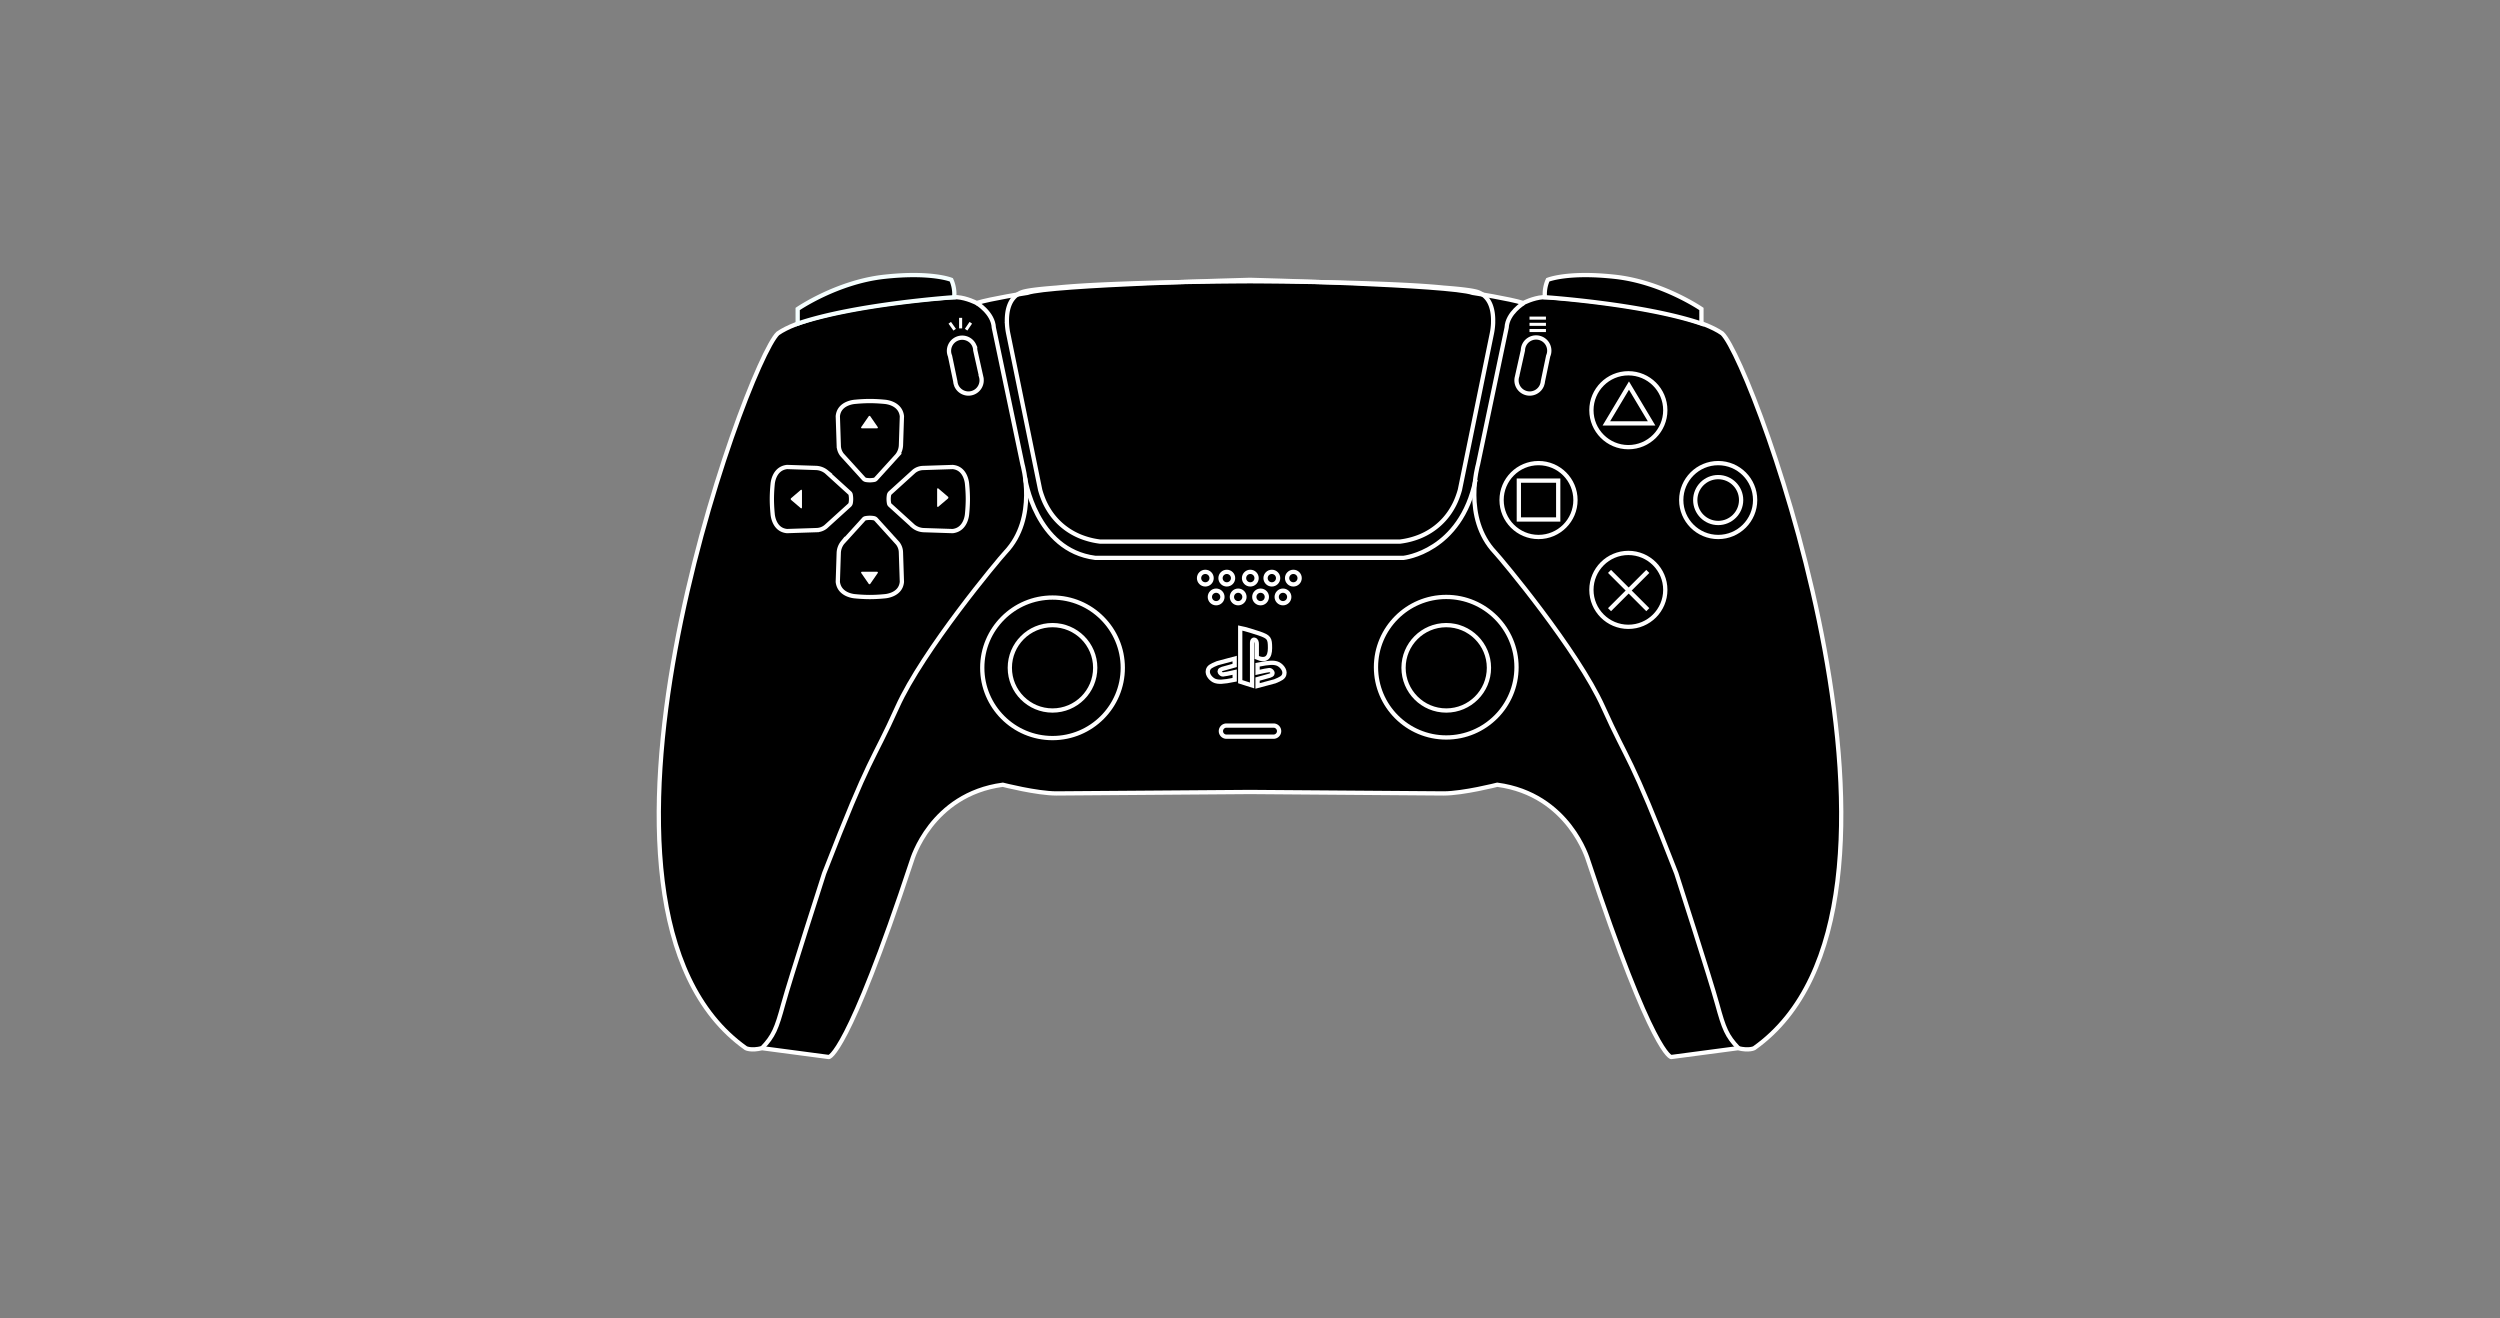 <svg id="Layer_1" data-name="Layer 1" xmlns="http://www.w3.org/2000/svg" viewBox="0 0 4096 2160"><rect x="0" y="0" width="4096" height="2160" fill="#808080" stroke="none"/><defs><style>.cls-1,.cls-2,.cls-4{stroke:#fff;}.cls-1,.cls-2,.cls-3,.cls-4{stroke-miterlimit:10;}.cls-1,.cls-2,.cls-3{stroke-width:7px;}.cls-2,.cls-4{fill:none;}.cls-3{stroke:#f5ffff;}.cls-4{stroke-width:5px;}.cls-5{fill:#fff;}</style></defs><path class="cls-1" d="M2821.66,546.32c-61.38-43.08-278-60.4-293.8-59.34s-32.05,9.49-32.05,9.49c-22.55-7.12-83.07-16.61-83.07-16.61C2376,466.8,2048,458.49,2048,458.49s-328,8.31-364.74,21.37c0,0-60.52,9.49-83.07,16.61,0,0-16.22-8.44-32-9.49s-232.42,16.26-293.8,59.34c-51.56,48.66-377.93,940-52.35,1171,0,0,8.31,4.48,26.5,0l109.46,14.5s29.53,0,136.14-322.38c0,0,30.93-107.9,148.82-123.73,0,0,55.78,14.25,87.83,14.25l317.26-2.38,317.26,2.38c32,0,87.83-14.25,87.83-14.25,117.89,15.83,148.82,123.73,148.82,123.73,106.61,322.38,136.14,322.38,136.14,322.38l109.46-14.5c18.19,4.48,26.5,0,26.5,0C3199.59,1486.27,2873.22,595,2821.66,546.32Z"/><path class="cls-2" d="M2446.36,528.91l-.06-.3c.6-17-2.64-40.77-23.6-49.54-7.28-3.05-28.57-5.62-57.54-7.79-96.28-9.84-316.91-10.41-316.91-10.41h-.45s-220.63.57-316.91,10.41c-29,2.17-50.27,4.74-57.54,7.79-21,8.77-24.2,32.57-23.6,49.54,0,.1,0,.2-.07.3l.1.48a105.85,105.85,0,0,0,2.21,17.72l52.22,255.56q1.63,5.87,3.63,11.19A112,112,0,0,0,1718,834.93a106.93,106.93,0,0,0,26,29.1,110.63,110.63,0,0,0,34.7,18.12,119.88,119.88,0,0,0,15.93,4c2.53.46,5.11.87,7.78,1.21h491.27c2.66-.34,5.25-.75,7.78-1.21a119.88,119.88,0,0,0,15.93-4,110.63,110.63,0,0,0,34.7-18.12,106.74,106.74,0,0,0,26-29.1,111.54,111.54,0,0,0,10.17-21.07c1.32-3.55,2.54-7.28,3.63-11.19l52.22-255.56a105.85,105.85,0,0,0,2.21-17.72Z"/><path class="cls-2" d="M1449.18,658.32s-11.48-1.24-24-1.24-24,1.24-24,1.24-26.51,1.17-28.49,23.66l1.59,48.59a24.8,24.8,0,0,0,5.44,14.73l35,38.58a6.74,6.74,0,0,0,4.16,2.45,40.6,40.6,0,0,0,6.35.53,41.32,41.32,0,0,0,7.07-.67,4.91,4.91,0,0,0,3-1.79l34.52-38a28.88,28.88,0,0,0,6.33-17.17l1.55-47.22C1475.15,659.49,1449.18,658.32,1449.18,658.32Z"/><path class="cls-2" d="M1401.18,976.94s11.47,1.25,24,1.25,24-1.25,24-1.25,26.5-1.17,28.48-23.65l-1.59-48.6a24.79,24.79,0,0,0-5.43-14.73l-35-38.58a6.68,6.68,0,0,0-4.16-2.44,39.28,39.28,0,0,0-6.34-.53,41.49,41.49,0,0,0-7.08.66,5,5,0,0,0-3,1.79l-34.51,38a28.85,28.85,0,0,0-6.34,17.17l-1.55,47.23C1375.2,975.77,1401.18,976.94,1401.18,976.94Z"/><path class="cls-2" d="M1265.87,793.63s-1.25,11.48-1.25,24,1.25,24,1.25,24,1.17,26.51,23.65,28.49l48.6-1.6a24.73,24.73,0,0,0,14.73-5.43l38.58-35a6.68,6.68,0,0,0,2.44-4.16,39.42,39.42,0,0,0,.53-6.35,41.46,41.46,0,0,0-.66-7.07,5.06,5.06,0,0,0-1.79-3l-38-34.51a28.87,28.87,0,0,0-17.18-6.33l-47.22-1.55C1267,767.65,1265.87,793.63,1265.87,793.63Z"/><path class="cls-2" d="M1584.48,841.63s1.25-11.47,1.25-24-1.25-24-1.25-24-1.17-26.5-23.65-28.48l-48.6,1.59a24.79,24.79,0,0,0-14.72,5.43l-38.59,35a6.77,6.77,0,0,0-2.44,4.16,39.28,39.28,0,0,0-.53,6.34,41.21,41.21,0,0,0,.67,7.07,5,5,0,0,0,1.78,3l38,34.51a28.94,28.94,0,0,0,17.18,6.34l47.22,1.55C1583.31,867.61,1584.48,841.63,1584.48,841.63Z"/><circle class="cls-2" cx="1724.45" cy="1094.15" r="115.12"/><circle class="cls-2" cx="2369.53" cy="1093.15" r="115.12"/><circle class="cls-2" cx="2667.9" cy="672.1" r="60.53"/><circle class="cls-2" cx="2815.08" cy="819.27" r="60.53"/><circle class="cls-2" cx="2520.73" cy="819.27" r="60.53"/><polygon class="cls-2" points="2668.9 631.71 2631.85 693.69 2668.9 693.69 2705.96 693.69 2668.9 631.71"/><polygon class="cls-2" points="2520.72 787.44 2488.47 787.44 2488.47 851.13 2520.72 851.13 2552.98 851.13 2552.98 787.44 2520.72 787.44"/><circle class="cls-2" cx="2667.9" cy="966.45" r="60.53"/><line class="cls-2" x1="2637.04" y1="998.89" x2="2699.75" y2="936.19"/><line class="cls-2" x1="2699.75" y1="998.89" x2="2637.04" y2="936.19"/><circle class="cls-2" cx="2815.08" cy="819.27" r="37.58"/><path class="cls-3" d="M1306.92,530.22v-24s64.45-44.31,142-52.75,109.72,5,109.72,5a57.45,57.45,0,0,1,4.74,28.49S1402.82,497.78,1306.92,530.22Z"/><path class="cls-1" d="M2787.64,530.22v-24s-64.45-44.31-142-52.75-109.71,5-109.71,5a57.52,57.52,0,0,0-4.75,28.49S2691.74,497.78,2787.64,530.22Z"/><path class="cls-2" d="M1600.19,496.47s27,16.09,28.06,40.35l47,224.18s25.58,87.41-28,144c-10.25,10.84-135,159.82-177.23,253.71s-42.2,72.27-119.74,272.18c0,0-55.91,173.54-67,214.15s-15.78,52.22-34.8,72.27"/><path class="cls-2" d="M1607.55,617.23h0l-9.67-43.31a21.52,21.52,0,0,0-1.8-8.07v0h0a21.62,21.62,0,0,0-39.59,17.37l8.73,41.78a21.42,21.42,0,0,0,1,5l0,.1h0a21.61,21.61,0,0,0,41.25-12.86Z"/><path class="cls-2" d="M2485.47,617.23h0l9.67-43.31a21.52,21.52,0,0,1,1.8-8.07v0h0a21.62,21.62,0,0,1,39.6,17.37L2527.81,625a21.43,21.43,0,0,1-1.06,5l0,.1h0a21.61,21.61,0,0,1-41.25-12.86Z"/><path class="cls-2" d="M2086.58,1188.78h-77.16a9.1,9.1,0,0,0,0,18.2h77.16a9.1,9.1,0,0,0,0-18.2Z"/><circle class="cls-2" cx="1724.45" cy="1094.15" r="69.96"/><circle class="cls-2" cx="2369.53" cy="1094.15" r="69.96"/><path class="cls-2" d="M1679.49,783s16.81,118.36,114.92,131h505.16s93.78-9.76,118-128.19"/><path class="cls-2" d="M2496.56,496.47s-27,16.09-28.07,40.35L2421.55,761S2396,848.41,2449.5,905c10.26,10.84,135,159.82,177.23,253.71s42.2,72.27,119.74,272.18c0,0,55.91,173.54,67,214.15s15.78,52.22,34.79,72.27"/><circle class="cls-2" cx="1974.8" cy="947.2" r="10.29"/><circle class="cls-2" cx="2009.97" cy="947.2" r="10.29"/><circle class="cls-2" cx="2048.51" cy="947.2" r="10.29"/><circle class="cls-2" cx="2083.78" cy="947.2" r="10.29"/><circle class="cls-2" cx="2119.04" cy="947.2" r="10.29"/><circle class="cls-2" cx="2102.02" cy="978.03" r="10.29"/><circle class="cls-2" cx="1992.53" cy="978.03" r="10.29"/><circle class="cls-2" cx="2028.63" cy="978.03" r="10.29"/><circle class="cls-2" cx="2065.33" cy="978.03" r="10.29"/><path class="cls-2" d="M2059.13,1055.48v21.79c15.1,6.58,21.66,0,21.66-15.46,0-15.85-1.34-18.3-17.81-24-6.48-2.19-22.76-7.4-31-8.94v88l19.44,6.17V1053c0-3.38,1.51-5.63,3.94-4.86C2058.5,1049,2059.13,1052.1,2059.13,1055.48Z"/><path class="cls-2" d="M2104.14,1105c2.24-8-6.19-16-11.57-17.77-5.74-1.92-12-2.15-32.17,1.93v12.4c8.66-2.08,17.11-3.51,19.41-3.74,2.64-.26,9.85,6.26.74,9.13l-20.15,5.61v11.29l28.39-7.62C2099,1112,2102.71,1110.05,2104.14,1105Z"/><path class="cls-2" d="M1979.14,1097.86c-2.24,8,6.19,16,11.57,17.77,5.73,1.92,12,2.15,32.17-1.94V1101.3c-8.66,2.07-17.12,3.5-19.42,3.73-2.64.27-9.85-6.26-.73-9.13l20.15-5.6V1079l-28.4,7.62C1984.32,1090.79,1980.56,1092.77,1979.14,1097.86Z"/><line class="cls-4" x1="1573.88" y1="538.05" x2="1573.88" y2="520.75"/><line class="cls-4" x1="1564.16" y1="540.2" x2="1556.07" y2="528.83"/><line class="cls-4" x1="1582.85" y1="540.2" x2="1590.56" y2="528.83"/><line class="cls-4" x1="2505.94" y1="531.38" x2="2532.87" y2="531.38"/><line class="cls-4" x1="2505.94" y1="521.21" x2="2532.87" y2="521.21"/><line class="cls-4" x1="2505.94" y1="541.55" x2="2532.87" y2="541.55"/><path class="cls-5" d="M1425.87,956.56l12.29-17.79a1.35,1.35,0,0,0-1.28-2H1412.3a1.34,1.34,0,0,0-1.28,2l12.29,17.79A1.6,1.6,0,0,0,1425.87,956.56Z"/><path class="cls-5" d="M1423.31,682,1411,699.78a1.34,1.34,0,0,0,1.28,2h24.58a1.35,1.35,0,0,0,1.28-2L1425.87,682A1.6,1.6,0,0,0,1423.31,682Z"/><path class="cls-5" d="M1553.23,813.85l-16-13.64c-.8-.68-1.83.12-1.83,1.42v27.28c0,1.31,1,2.11,1.83,1.42l16-13.63A2,2,0,0,0,1553.23,813.85Z"/><path class="cls-5" d="M1296.12,819.06l16,13.63c.8.69,1.83-.11,1.83-1.42V804c0-1.3-1-2.1-1.83-1.42l-16,13.64A2,2,0,0,0,1296.12,819.06Z"/></svg>